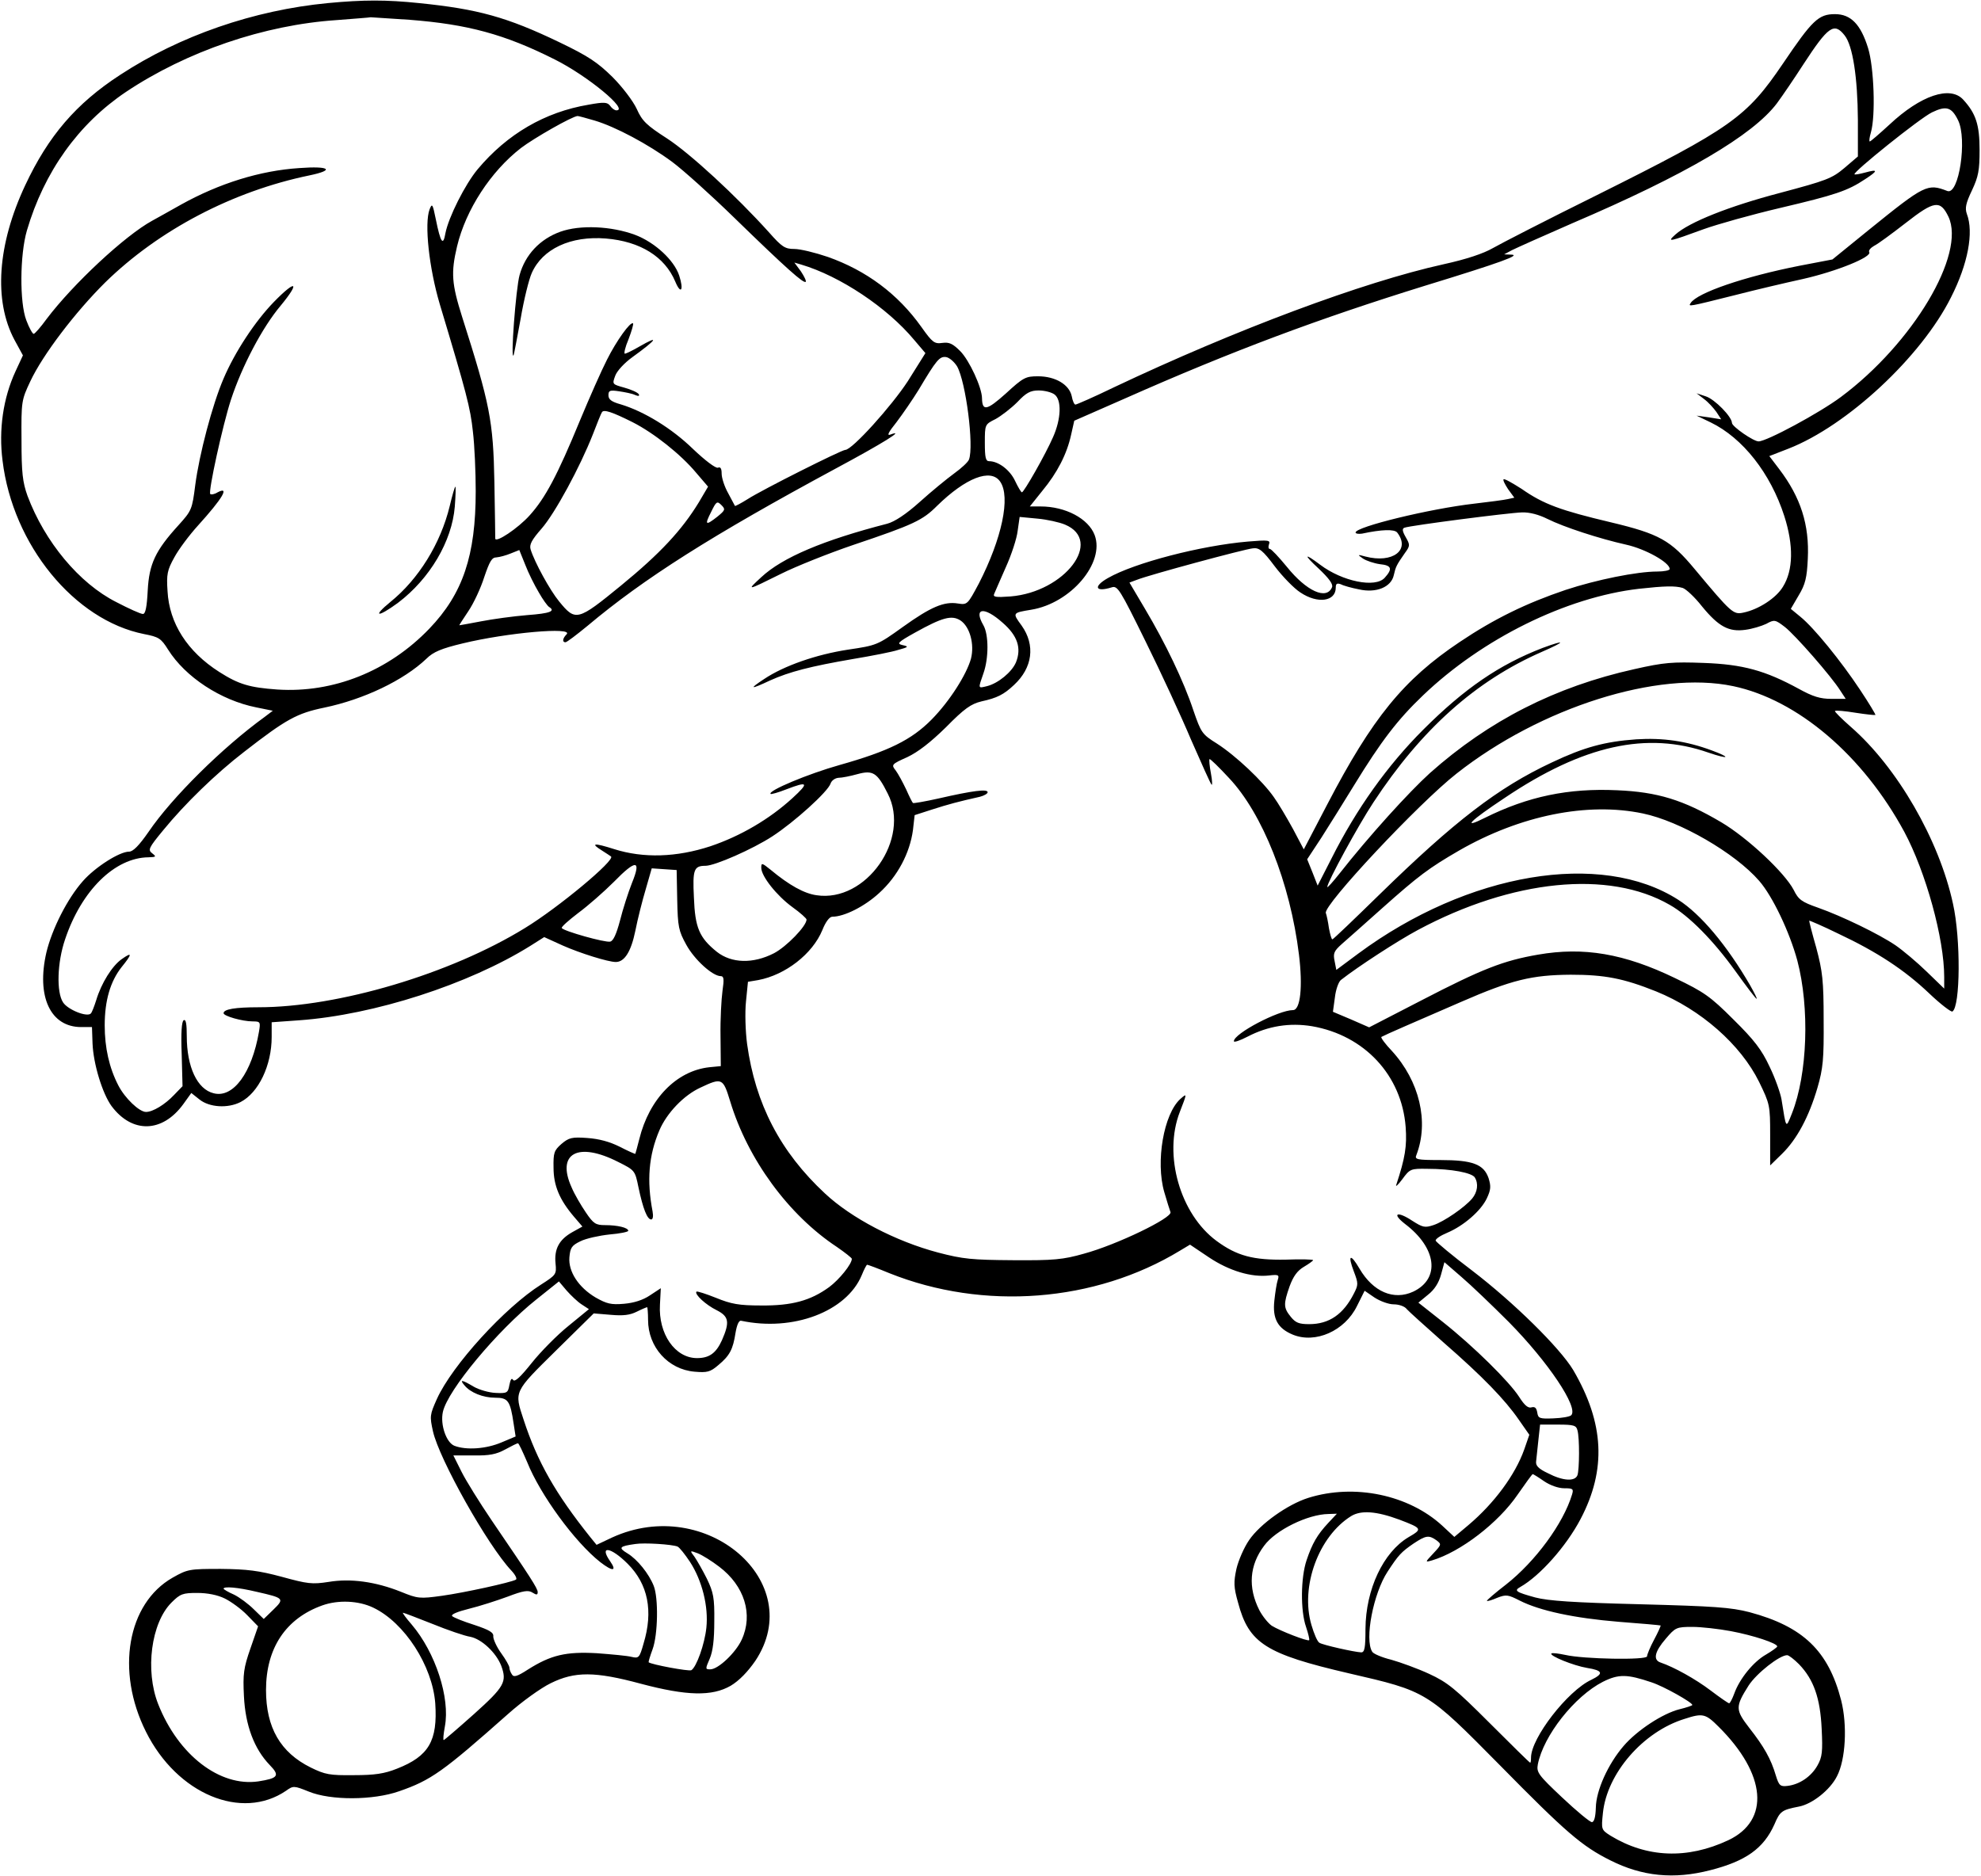 <svg version="1.0" xmlns="http://www.w3.org/2000/svg" width="700pt" height="663pt"
  viewBox="0 0 700 663" preserveAspectRatio="xMidYMid meet">
  <g transform="translate(0,663) scale(0.1,-0.1)" fill="#000000"
    stroke="none">
    <path d="M1158 6619 c-261 -25 -522 -115 -734 -254 -155 -101 -253 -215 -335
-390 -98 -209 -112 -407 -38 -546 l30 -55 -26 -56 c-44 -95 -60 -207 -46 -316
36 -298 254 -564 500 -613 52 -10 60 -15 85 -55 61 -97 186 -179 311 -204 l59
-12 -29 -22 c-149 -108 -327 -284 -410 -406 -34 -49 -55 -70 -69 -70 -34 0
-120 -55 -163 -104 -55 -62 -109 -169 -129 -252 -36 -156 14 -264 123 -264
l38 0 2 -58 c3 -73 35 -177 67 -221 73 -98 180 -95 254 7 l28 39 29 -23 c35
-28 100 -32 145 -9 64 33 110 130 110 230 l0 52 98 7 c264 19 598 127 816 263
l49 31 66 -30 c61 -27 160 -58 187 -58 31 0 54 37 69 110 8 41 25 108 37 148
l21 73 44 -3 44 -3 2 -105 c2 -96 5 -110 32 -159 29 -53 93 -111 122 -111 11
0 12 -11 6 -52 -4 -29 -8 -101 -7 -159 l1 -107 -41 -4 c-116 -13 -212 -112
-247 -254 -7 -27 -13 -50 -14 -52 -1 -1 -26 10 -55 25 -36 18 -73 28 -115 31
-54 4 -65 1 -91 -21 -26 -23 -29 -31 -28 -84 0 -63 21 -113 72 -173 l30 -35
-36 -20 c-46 -26 -64 -59 -59 -110 4 -39 2 -41 -51 -75 -128 -81 -314 -285
-368 -404 -25 -56 -26 -61 -14 -115 22 -98 193 -403 277 -492 14 -15 21 -29
16 -32 -18 -10 -182 -46 -261 -57 -79 -11 -86 -10 -145 14 -90 36 -178 48
-256 35 -58 -9 -74 -7 -165 18 -82 22 -122 27 -216 28 -111 0 -117 -1 -170
-31 -160 -91 -202 -330 -94 -545 110 -220 338 -315 495 -208 25 18 28 18 80
-3 78 -32 228 -31 319 1 113 39 155 69 385 273 48 43 116 92 151 109 85 42
156 42 319 -2 162 -43 251 -45 317 -7 30 18 60 49 87 88 185 278 -173 588
-506 436 l-55 -26 -22 27 c-123 154 -187 266 -236 416 -33 100 -35 96 114 243
l134 132 60 -5 c44 -4 68 -1 92 11 18 9 35 16 37 16 1 0 3 -20 3 -45 0 -96 71
-175 164 -183 45 -4 56 -1 84 23 41 34 52 56 61 114 5 29 12 45 20 43 183 -39
372 32 426 161 8 20 17 37 19 37 3 0 38 -13 79 -30 333 -133 726 -103 1027 80
l35 21 67 -45 c72 -48 150 -71 212 -64 34 4 37 2 31 -16 -4 -12 -9 -45 -12
-73 -7 -64 12 -98 65 -120 80 -33 184 13 227 101 l27 54 35 -24 c20 -13 50
-24 68 -24 18 0 39 -7 46 -17 8 -9 66 -61 129 -117 140 -122 218 -203 267
-274 l37 -53 -18 -52 c-32 -90 -106 -190 -197 -267 l-50 -42 -43 40 c-119 109
-310 149 -473 98 -73 -23 -170 -92 -209 -149 -18 -26 -38 -72 -45 -102 -10
-47 -10 -64 6 -120 38 -143 98 -181 391 -249 277 -64 275 -63 534 -325 234
-238 290 -286 390 -336 113 -57 225 -68 353 -35 126 32 189 77 227 162 20 47
26 51 87 63 47 9 110 59 134 107 31 59 37 181 15 268 -45 175 -134 261 -324
312 -66 17 -123 21 -387 28 -238 6 -324 12 -370 24 -69 19 -76 24 -53 37 69
39 162 143 213 240 92 175 84 339 -26 527 -47 78 -209 238 -358 352 -69 52
-126 100 -128 105 -1 6 17 18 41 28 57 24 119 77 140 122 14 30 15 42 6 71
-17 49 -56 64 -171 64 -83 0 -91 2 -84 18 45 117 11 261 -87 368 -23 24 -39
46 -37 49 3 2 40 19 84 38 44 19 133 58 198 86 179 78 250 95 387 96 121 0
187 -13 302 -59 158 -64 299 -188 364 -320 38 -78 39 -83 39 -188 l0 -107 42
41 c53 52 95 131 125 233 20 69 23 101 22 240 0 140 -4 172 -26 255 -15 52
-26 96 -25 96 1 1 48 -19 103 -46 136 -64 234 -128 322 -212 40 -38 77 -66 81
-63 28 17 30 256 2 381 -49 226 -197 482 -361 625 -33 29 -58 54 -56 56 3 3
35 0 72 -6 38 -6 69 -9 71 -8 1 2 -23 42 -55 90 -67 101 -162 218 -210 257
l-34 28 28 48 c23 38 29 62 32 129 6 120 -25 217 -101 317 l-35 46 67 26 c208
81 470 325 575 535 60 118 81 230 56 295 -7 20 -4 37 18 83 23 49 27 71 27
143 0 89 -13 129 -58 178 -46 50 -150 15 -260 -88 -36 -33 -67 -60 -70 -60 -3
0 -1 15 4 32 17 59 11 230 -10 298 -26 84 -61 120 -117 120 -58 0 -80 -21
-184 -175 -129 -190 -181 -227 -658 -465 -174 -86 -339 -171 -367 -187 -33
-19 -92 -39 -174 -57 -285 -63 -734 -231 -1165 -435 -70 -34 -132 -61 -136
-61 -4 0 -10 13 -13 30 -9 41 -58 70 -119 70 -44 0 -52 -4 -114 -61 -67 -60
-83 -63 -84 -17 0 38 -45 135 -77 167 -27 27 -39 32 -63 29 -28 -4 -35 1 -74
56 -83 117 -195 200 -331 248 -44 15 -97 28 -118 28 -33 0 -44 7 -89 58 -118
131 -279 279 -360 332 -73 47 -89 62 -108 105 -13 28 -51 78 -86 113 -52 51
-84 73 -186 122 -187 90 -290 118 -497 139 -116 12 -196 12 -323 0z m290 -59
c205 -16 335 -51 512 -140 116 -58 264 -180 218 -180 -6 0 -16 7 -22 16 -10
13 -21 14 -76 4 -155 -26 -288 -104 -392 -228 -45 -54 -103 -170 -114 -226 -8
-47 -17 -35 -34 49 -11 54 -13 58 -22 35 -19 -50 -2 -207 36 -335 95 -316 108
-366 117 -450 6 -49 10 -145 10 -211 0 -227 -45 -362 -164 -486 -144 -150
-339 -228 -537 -215 -98 7 -136 18 -205 62 -113 72 -177 172 -183 286 -4 59
-1 74 24 119 15 28 53 79 84 113 86 95 113 140 69 117 -11 -7 -23 -9 -26 -6
-8 7 44 244 73 333 39 119 111 256 176 333 70 85 54 93 -24 13 -67 -69 -138
-177 -178 -271 -40 -93 -86 -269 -100 -376 -11 -87 -13 -91 -59 -142 -82 -90
-104 -137 -109 -231 -3 -59 -8 -83 -17 -83 -8 0 -50 19 -94 42 -131 66 -253
213 -314 376 -17 48 -21 80 -21 197 -1 137 0 141 31 207 44 94 159 245 265
350 189 185 450 322 721 378 92 19 72 34 -35 26 -139 -9 -283 -54 -418 -129
-41 -23 -87 -49 -102 -57 -97 -53 -280 -224 -373 -347 -21 -29 -42 -53 -46
-53 -4 0 -16 21 -26 48 -24 62 -23 231 2 317 61 208 182 377 350 490 214 143
488 237 745 254 63 5 117 9 120 10 3 0 65 -4 138 -9z m5070 -55 c29 -36 46
-149 47 -299 l0 -129 -48 -41 c-44 -37 -63 -44 -228 -88 -179 -47 -320 -103
-369 -147 -31 -28 -23 -26 100 19 47 17 168 51 270 75 195 46 238 60 301 102
46 30 46 36 -1 23 -19 -5 -35 -8 -37 -6 -7 7 232 199 274 219 50 24 69 19 92
-28 33 -67 3 -266 -38 -250 -70 27 -79 23 -278 -138 l-128 -104 -115 -22
c-198 -39 -363 -96 -386 -132 -8 -13 -14 -15 161 29 66 17 172 42 236 56 119
27 245 78 234 95 -3 6 5 15 17 22 13 6 63 43 112 81 101 79 122 82 151 22 62
-132 -125 -447 -380 -637 -75 -56 -262 -157 -291 -157 -18 0 -93 52 -94 65 0
22 -61 84 -92 94 l-33 11 26 -20 c15 -11 34 -32 44 -46 l17 -26 -44 7 -43 6
50 -24 c113 -55 211 -179 260 -331 33 -103 32 -191 -5 -250 -24 -40 -86 -80
-139 -91 -36 -8 -42 -3 -173 154 -84 101 -124 124 -296 165 -177 42 -238 64
-315 118 -33 21 -61 37 -64 34 -3 -3 5 -18 16 -35 l22 -30 -23 -5 c-13 -3 -66
-10 -118 -16 -158 -18 -420 -82 -420 -102 0 -4 10 -6 23 -4 70 15 114 16 124
4 48 -62 -16 -110 -112 -85 -29 8 -29 7 -9 -7 12 -8 39 -17 60 -20 41 -4 46
-16 17 -48 -33 -37 -150 -13 -228 46 -57 43 -60 37 -6 -13 36 -34 52 -55 48
-66 -19 -47 -90 -15 -160 72 -28 34 -55 63 -60 63 -5 0 -6 7 -3 16 6 15 -2 16
-74 10 -165 -14 -401 -75 -495 -129 -53 -30 -45 -51 13 -33 21 7 29 -6 120
-191 54 -109 126 -265 161 -348 36 -82 68 -154 72 -158 3 -5 3 13 -2 39 -5 26
-7 49 -5 51 2 2 33 -28 69 -67 118 -125 216 -371 247 -624 14 -114 5 -196 -21
-196 -51 0 -209 -83 -209 -110 0 -5 21 2 48 16 73 38 149 50 228 37 185 -32
317 -173 331 -356 5 -68 -2 -110 -33 -204 -4 -10 6 -1 21 19 27 37 30 38 89
37 85 0 156 -14 167 -30 14 -22 10 -52 -9 -75 -26 -31 -100 -82 -137 -94 -30
-10 -38 -8 -74 15 -54 36 -75 27 -26 -11 112 -85 125 -193 29 -239 -69 -32
-142 -1 -190 81 -32 55 -43 50 -20 -10 16 -42 16 -47 0 -78 -37 -73 -87 -108
-158 -108 -36 0 -48 5 -65 26 -26 32 -26 45 -4 108 13 35 27 55 51 69 17 10
32 21 32 23 0 3 -44 4 -97 2 -114 -2 -172 13 -244 66 -129 95 -189 304 -130
456 26 67 26 67 2 46 -59 -53 -88 -222 -57 -329 9 -31 19 -63 22 -71 8 -20
-191 -116 -306 -147 -74 -21 -107 -24 -250 -23 -146 1 -177 4 -265 27 -151 40
-307 122 -400 209 -158 147 -246 317 -275 528 -6 45 -8 112 -4 150 l7 70 36 6
c96 18 192 92 227 177 11 28 25 47 35 47 42 0 114 36 166 84 65 59 108 141
119 222 l6 53 62 20 c56 18 93 28 169 45 15 4 27 11 27 16 0 12 -51 6 -173
-22 -49 -11 -90 -18 -91 -16 -2 1 -13 23 -24 48 -12 25 -28 55 -37 67 -16 20
-15 22 41 47 38 18 82 52 137 106 65 66 88 82 125 91 55 12 79 24 115 58 66
61 76 141 27 210 -33 45 -33 45 34 56 140 23 261 166 224 264 -22 58 -103 101
-191 101 l-38 0 44 55 c53 64 87 130 102 199 l11 49 180 79 c379 168 685 282
1059 398 271 83 341 109 305 110 l-25 1 28 15 c16 8 112 51 213 95 400 171
638 311 723 424 20 27 62 89 93 137 88 135 109 150 146 103z m-4417 -301 c74
-22 190 -84 274 -146 39 -29 138 -118 220 -198 185 -180 245 -233 252 -226 3
2 -5 19 -17 37 l-23 31 24 -7 c138 -41 304 -152 399 -266 l40 -47 -62 -99
c-58 -89 -197 -243 -221 -243 -13 0 -294 -141 -345 -174 -24 -15 -45 -26 -45
-24 -1 2 -12 22 -24 45 -13 23 -23 54 -23 69 0 18 -4 25 -13 21 -8 -3 -46 26
-88 66 -75 73 -173 133 -256 158 -32 9 -43 17 -43 32 0 17 5 19 38 14 20 -3
46 -8 56 -13 12 -5 17 -4 13 3 -4 6 -26 16 -51 23 -43 12 -43 12 -32 42 6 17
33 46 61 66 87 63 97 79 24 37 -24 -14 -47 -25 -51 -25 -4 0 1 23 13 51 11 29
18 53 16 56 -9 8 -59 -62 -92 -128 -19 -37 -62 -134 -96 -216 -79 -192 -122
-273 -177 -334 -41 -46 -122 -100 -122 -82 0 5 -1 94 -3 198 -4 219 -16 277
-114 585 -37 117 -40 156 -18 249 31 130 119 265 226 348 46 35 181 112 200
113 3 0 30 -7 60 -16z m1281 -869 c31 -55 60 -281 42 -329 -3 -9 -27 -31 -52
-49 -26 -19 -81 -64 -122 -101 -49 -44 -89 -70 -115 -77 -225 -58 -370 -119
-445 -189 -53 -49 -53 -49 70 12 52 26 167 72 255 102 214 72 245 87 296 138
101 99 190 134 223 86 38 -54 6 -202 -75 -360 -40 -75 -41 -76 -74 -71 -49 8
-96 -12 -195 -83 -89 -64 -92 -65 -193 -80 -112 -17 -227 -57 -297 -104 -55
-36 -49 -38 21 -5 69 31 143 50 294 76 66 11 138 25 159 32 37 10 38 12 15 17
-21 5 -17 10 44 44 97 54 130 63 161 43 33 -22 50 -84 37 -135 -16 -57 -76
-151 -139 -215 -71 -72 -152 -112 -326 -161 -110 -31 -254 -91 -243 -102 2 -2
27 5 55 16 78 30 82 24 22 -31 -81 -74 -183 -134 -290 -170 -119 -39 -236 -43
-340 -10 -72 23 -85 21 -43 -5 15 -10 30 -19 32 -21 17 -12 -186 -181 -304
-253 -263 -162 -660 -280 -941 -280 -84 0 -124 -7 -124 -21 0 -10 66 -29 103
-29 27 0 28 -2 22 -37 -25 -145 -91 -235 -160 -217 -58 14 -95 93 -95 202 0
43 -3 61 -11 56 -7 -4 -10 -45 -7 -119 l3 -114 -30 -31 c-32 -34 -75 -60 -99
-60 -24 0 -75 49 -98 94 -32 62 -48 133 -48 212 0 88 20 155 59 205 39 48 39
56 1 29 -34 -24 -72 -85 -90 -145 -7 -22 -15 -43 -19 -47 -13 -14 -81 13 -98
39 -24 36 -21 141 7 223 58 173 176 289 295 290 27 1 28 2 13 14 -16 12 -13
19 39 82 76 93 186 200 286 277 148 115 186 136 283 156 139 29 280 96 361
173 24 24 53 36 128 54 157 38 394 59 367 32 -14 -14 -16 -28 -4 -28 5 0 39
26 78 58 200 168 438 319 879 557 162 87 248 140 191 119 -13 -5 -7 8 22 44
22 29 57 80 78 114 63 106 74 119 97 116 12 -2 29 -17 39 -33z m344 -99 c26
-19 24 -86 -5 -151 -27 -62 -103 -195 -110 -195 -3 0 -14 19 -24 40 -18 39
-59 70 -92 70 -12 0 -15 13 -15 65 0 65 0 65 38 84 20 11 55 38 77 60 31 33
46 41 75 41 20 0 45 -6 56 -14z m-1491 -98 c75 -38 171 -114 225 -179 l42 -49
-33 -56 c-60 -98 -136 -180 -274 -293 -154 -126 -161 -128 -219 -57 -33 40
-87 139 -101 184 -5 17 3 33 39 74 47 54 135 216 181 333 15 39 29 74 32 78 6
11 36 1 108 -35z m300 -334 c-42 -33 -46 -30 -22 17 18 37 21 39 36 24 15 -15
14 -18 -14 -41z m2933 -8 c58 -29 184 -70 278 -91 68 -15 154 -63 154 -86 0
-5 -20 -9 -44 -9 -72 0 -215 -29 -324 -65 -139 -47 -252 -102 -374 -184 -199
-133 -309 -269 -468 -574 l-83 -159 -38 72 c-22 40 -52 91 -68 113 -39 56
-134 146 -201 189 -53 33 -56 39 -83 117 -34 103 -99 238 -171 359 l-55 93 27
10 c42 17 379 108 409 111 22 3 35 -7 77 -63 28 -37 69 -79 91 -93 61 -41 125
-32 125 17 0 14 4 17 18 12 9 -5 38 -13 64 -18 61 -14 114 8 123 50 7 30 9 35
39 78 19 26 19 29 3 57 -12 21 -13 30 -4 33 22 8 371 53 415 54 27 1 60 -8 90
-23z m-1705 -20 c137 -57 0 -238 -192 -254 -53 -4 -63 -2 -58 9 3 8 22 50 41
94 20 44 39 102 42 129 l7 49 63 -6 c34 -3 78 -13 97 -21z m-1859 -240 c14
-25 31 -48 36 -51 24 -15 4 -23 -77 -29 -49 -4 -122 -14 -163 -22 -41 -8 -76
-14 -77 -14 -1 0 14 23 32 50 19 28 44 82 56 120 19 56 27 70 43 70 12 1 34 7
51 14 l30 12 21 -52 c11 -29 33 -73 48 -98z m4042 16 c12 -4 43 -33 68 -65 59
-72 95 -91 153 -83 24 3 57 13 74 21 29 16 32 15 66 -11 36 -28 164 -174 196
-225 l19 -29 -51 0 c-39 0 -65 8 -114 35 -119 65 -198 87 -337 92 -110 4 -139
2 -245 -22 -279 -62 -514 -182 -722 -367 -74 -67 -215 -222 -321 -357 -23 -29
-42 -50 -42 -46 0 17 109 217 163 299 170 259 362 430 595 532 85 37 87 45 3
14 -153 -59 -276 -143 -422 -289 -127 -127 -236 -280 -324 -455 l-49 -96 -18
46 -19 47 50 76 c27 42 79 126 116 186 95 155 153 231 243 317 210 201 506
347 763 377 91 10 128 11 155 3z m-2403 -123 c53 -46 67 -90 47 -140 -15 -35
-63 -74 -102 -84 -33 -8 -32 -10 -13 45 19 53 19 137 0 170 -36 62 2 68 68 9z
m2581 -224 c228 -48 459 -245 605 -515 76 -142 141 -377 141 -513 l0 -41 -62
60 c-35 34 -84 75 -110 93 -59 40 -189 103 -274 133 -57 20 -69 28 -86 63 -32
61 -163 184 -256 239 -134 79 -225 107 -368 113 -172 8 -315 -22 -466 -97 -84
-42 -56 -13 69 70 278 187 503 236 720 160 73 -25 82 -18 11 8 -89 33 -172 45
-266 39 -112 -8 -185 -28 -299 -82 -190 -89 -344 -208 -609 -467 -89 -87 -163
-158 -166 -158 -3 0 -8 18 -12 39 -3 22 -8 46 -11 54 -11 26 329 389 462 493
297 234 711 365 977 309z m-2987 -380 c82 -160 -77 -386 -252 -359 -43 6 -96
35 -162 90 -31 25 -33 25 -33 7 0 -30 55 -99 110 -139 28 -20 50 -40 50 -44 0
-23 -71 -96 -115 -119 -74 -38 -150 -36 -202 5 -62 50 -77 85 -81 192 -5 99 0
112 41 112 33 0 167 59 236 104 77 50 197 158 206 187 4 11 16 19 28 20 12 0
42 6 67 13 55 15 70 5 107 -69z m2668 -70 c131 -27 326 -140 411 -238 48 -55
108 -182 135 -282 44 -167 36 -401 -19 -540 -22 -55 -20 -57 -37 50 -4 22 -22
74 -42 115 -28 60 -54 94 -128 167 -82 82 -104 97 -206 146 -180 87 -323 111
-484 83 -122 -21 -197 -50 -413 -162 l-184 -95 -64 28 -64 27 7 51 c3 27 13
56 22 62 60 47 200 138 271 176 334 179 675 213 890 89 69 -39 155 -127 232
-234 39 -54 72 -98 75 -98 3 0 -8 21 -23 48 -82 141 -174 251 -254 302 -273
175 -743 96 -1130 -190 l-78 -58 -6 31 c-6 28 -2 36 26 61 18 16 83 73 143
127 128 114 164 141 271 203 216 124 453 172 649 131z m-3572 -246 c-13 -33
-32 -92 -42 -132 -13 -49 -24 -73 -35 -75 -18 -4 -164 37 -171 48 -2 4 24 27
58 53 34 25 91 75 126 110 79 81 98 79 64 -4z m347 -771 c62 -205 206 -402
377 -515 29 -20 53 -39 53 -42 0 -19 -45 -74 -80 -100 -66 -48 -132 -66 -240
-65 -79 0 -106 5 -160 27 -35 14 -66 24 -69 22 -8 -9 33 -47 72 -66 43 -22 46
-42 18 -106 -21 -46 -45 -63 -88 -63 -78 0 -137 86 -131 189 l3 58 -38 -25
c-25 -17 -57 -27 -92 -30 -46 -4 -61 0 -100 22 -61 36 -97 92 -93 142 3 34 8
42 39 57 20 10 66 20 103 24 36 3 66 9 66 13 0 11 -38 20 -82 20 -33 0 -41 5
-68 45 -17 25 -40 64 -50 88 -55 121 22 163 165 90 58 -29 59 -30 71 -89 16
-76 31 -114 45 -114 6 0 8 11 5 28 -21 109 -14 198 24 287 26 61 86 124 145
151 76 36 80 34 105 -48z m2752 -781 c138 -140 247 -302 220 -329 -5 -5 -33
-10 -63 -11 -49 -2 -54 0 -57 21 -3 16 -8 21 -20 18 -12 -4 -25 7 -44 37 -35
54 -159 177 -270 265 l-86 68 34 28 c23 18 38 42 46 71 l12 44 60 -52 c34 -29
109 -101 168 -160z m-3277 63 l26 -17 -72 -59 c-40 -32 -99 -92 -130 -131 -40
-50 -60 -69 -66 -60 -5 8 -9 2 -13 -18 -5 -28 -8 -30 -49 -28 -23 1 -58 11
-77 22 -42 25 -51 26 -33 5 21 -26 66 -44 109 -44 45 0 53 -10 65 -92 l7 -45
-50 -21 c-54 -23 -124 -28 -166 -12 -29 11 -51 75 -41 120 17 77 193 288 330
397 l80 64 27 -32 c15 -17 39 -40 53 -49z m3519 -445 c8 -27 7 -140 0 -159 -9
-23 -52 -20 -104 7 -34 16 -44 27 -42 42 1 11 5 45 8 75 l6 55 64 0 c55 0 64
-3 68 -20z m-3711 -113 c46 -115 168 -282 258 -353 44 -34 60 -33 35 3 -40 57
2 51 62 -9 72 -72 91 -167 56 -282 -14 -50 -17 -53 -42 -47 -15 4 -70 9 -123
13 -109 6 -162 -6 -244 -58 -37 -24 -50 -28 -56 -17 -5 7 -9 18 -9 24 0 6 -13
29 -29 51 -16 22 -28 49 -28 59 2 14 -13 23 -67 41 -38 12 -73 26 -78 31 -6 6
19 16 59 26 37 9 99 29 137 43 55 21 73 24 88 14 14 -9 18 -8 18 2 0 13 -26
53 -163 254 -42 62 -90 139 -106 171 l-29 58 71 0 c56 -1 81 4 112 21 22 12
42 22 45 22 3 1 17 -30 33 -67z m3593 -67 c22 -15 51 -25 71 -25 31 0 34 -2
28 -22 -31 -103 -130 -237 -233 -318 -39 -30 -69 -56 -68 -58 2 -2 19 3 37 11
31 12 38 11 79 -10 71 -36 192 -62 350 -75 80 -6 146 -12 148 -13 1 -1 -9 -24
-23 -50 -14 -26 -25 -53 -25 -59 0 -14 -225 -10 -289 5 -24 5 -46 8 -49 5 -8
-8 78 -43 126 -51 56 -9 60 -20 15 -42 -84 -39 -213 -206 -213 -275 0 -10 -1
-18 -3 -18 -2 0 -66 63 -143 140 -122 122 -149 144 -214 174 -41 19 -102 41
-134 50 -33 8 -63 21 -67 28 -28 43 4 207 54 283 39 60 49 70 91 99 45 30 55
31 82 12 18 -14 18 -15 -11 -46 -30 -32 -30 -32 -5 -25 101 30 235 133 303
233 27 39 51 72 53 72 2 0 20 -11 40 -25z m-511 -136 c81 -31 82 -33 32 -62
-89 -53 -151 -184 -152 -324 0 -67 -3 -83 -15 -83 -24 1 -136 26 -148 34 -7 4
-19 32 -28 63 -40 136 26 314 141 385 35 21 89 17 170 -13z m-251 -11 c-40
-43 -57 -73 -77 -132 -21 -62 -22 -179 -2 -236 8 -24 13 -45 11 -47 -5 -5
-103 33 -132 51 -13 9 -33 34 -44 55 -41 81 -35 159 17 228 40 55 154 111 227
112 l30 1 -30 -32z m-2300 -84 c7 -3 26 -27 44 -54 43 -66 66 -158 58 -233 -6
-58 -35 -139 -53 -150 -8 -5 -142 20 -151 28 -1 1 5 22 14 46 19 52 21 181 4
224 -17 43 -58 94 -93 115 -33 20 -29 25 28 33 31 5 129 -1 149 -9z m147 -71
c90 -68 121 -169 80 -258 -21 -46 -83 -105 -111 -105 -18 0 -18 1 -2 38 11 26
16 66 16 132 1 83 -3 102 -26 150 -15 30 -35 65 -44 78 -17 22 -17 23 12 12
15 -6 49 -27 75 -47z m-1634 -89 c97 -22 99 -24 59 -63 l-34 -33 -35 34 c-19
19 -50 42 -70 52 -21 9 -37 19 -37 21 0 9 50 5 117 -11z m-112 -24 c22 -11 58
-37 79 -59 l38 -39 -27 -78 c-24 -69 -27 -90 -23 -169 5 -103 36 -186 91 -243
37 -38 30 -47 -40 -58 -136 -20 -283 93 -354 273 -47 119 -25 287 47 359 31
31 40 34 91 34 36 0 72 -7 98 -20z m524 -32 c111 -53 209 -206 219 -338 9
-133 -23 -187 -135 -231 -45 -18 -79 -23 -153 -23 -85 -1 -101 2 -152 27 -107
53 -158 141 -158 274 0 148 70 253 199 299 56 20 128 17 180 -8z m208 -57 c54
-22 115 -43 135 -46 40 -8 91 -56 109 -102 21 -57 12 -74 -96 -171 -56 -50
-105 -92 -107 -92 -3 0 -1 21 4 48 19 101 -33 261 -117 360 -20 23 -34 42 -31
42 3 0 50 -18 103 -39z m4589 -26 c80 -15 164 -43 164 -54 0 -3 -18 -16 -40
-29 -44 -25 -93 -85 -112 -138 -7 -19 -15 -34 -18 -34 -3 0 -32 20 -65 45 -54
41 -130 83 -177 99 -28 9 -21 39 18 84 34 40 38 42 94 42 32 0 93 -7 136 -15z
m241 -117 c52 -54 75 -120 80 -228 4 -81 2 -100 -15 -130 -22 -39 -63 -67
-106 -72 -25 -3 -30 1 -41 37 -17 58 -42 102 -93 167 -50 65 -51 75 -3 151 28
43 109 107 136 107 6 0 25 -15 42 -32z m-521 -64 c43 -14 144 -71 144 -80 0
-2 -20 -9 -45 -15 -60 -15 -151 -75 -198 -130 -55 -64 -97 -157 -98 -218 -1
-33 -6 -51 -14 -51 -7 0 -54 39 -105 87 -85 80 -91 89 -86 117 20 102 130 241
230 292 56 28 86 27 172 -2z m237 -157 c169 -168 182 -331 34 -401 -145 -68
-288 -62 -416 16 -33 21 -33 22 -27 80 14 140 142 288 289 333 64 21 74 18
120 -28z"></path>
    <path d="M1589 4841 c-32 -132 -110 -258 -209 -338 -67 -55 -45 -56 27 -3 112
85 190 217 200 339 3 39 4 71 2 71 -2 0 -11 -31 -20 -69z"></path>
    <path d="M1980 5811 c-72 -26 -124 -81 -144 -153 -13 -46 -33 -309 -21 -283 2
6 13 64 25 130 11 65 29 138 39 160 38 86 138 132 262 122 121 -10 208 -64
245 -152 20 -48 31 -31 14 21 -18 55 -87 118 -156 144 -84 31 -194 36 -264 11z"></path>
  </g>
</svg>